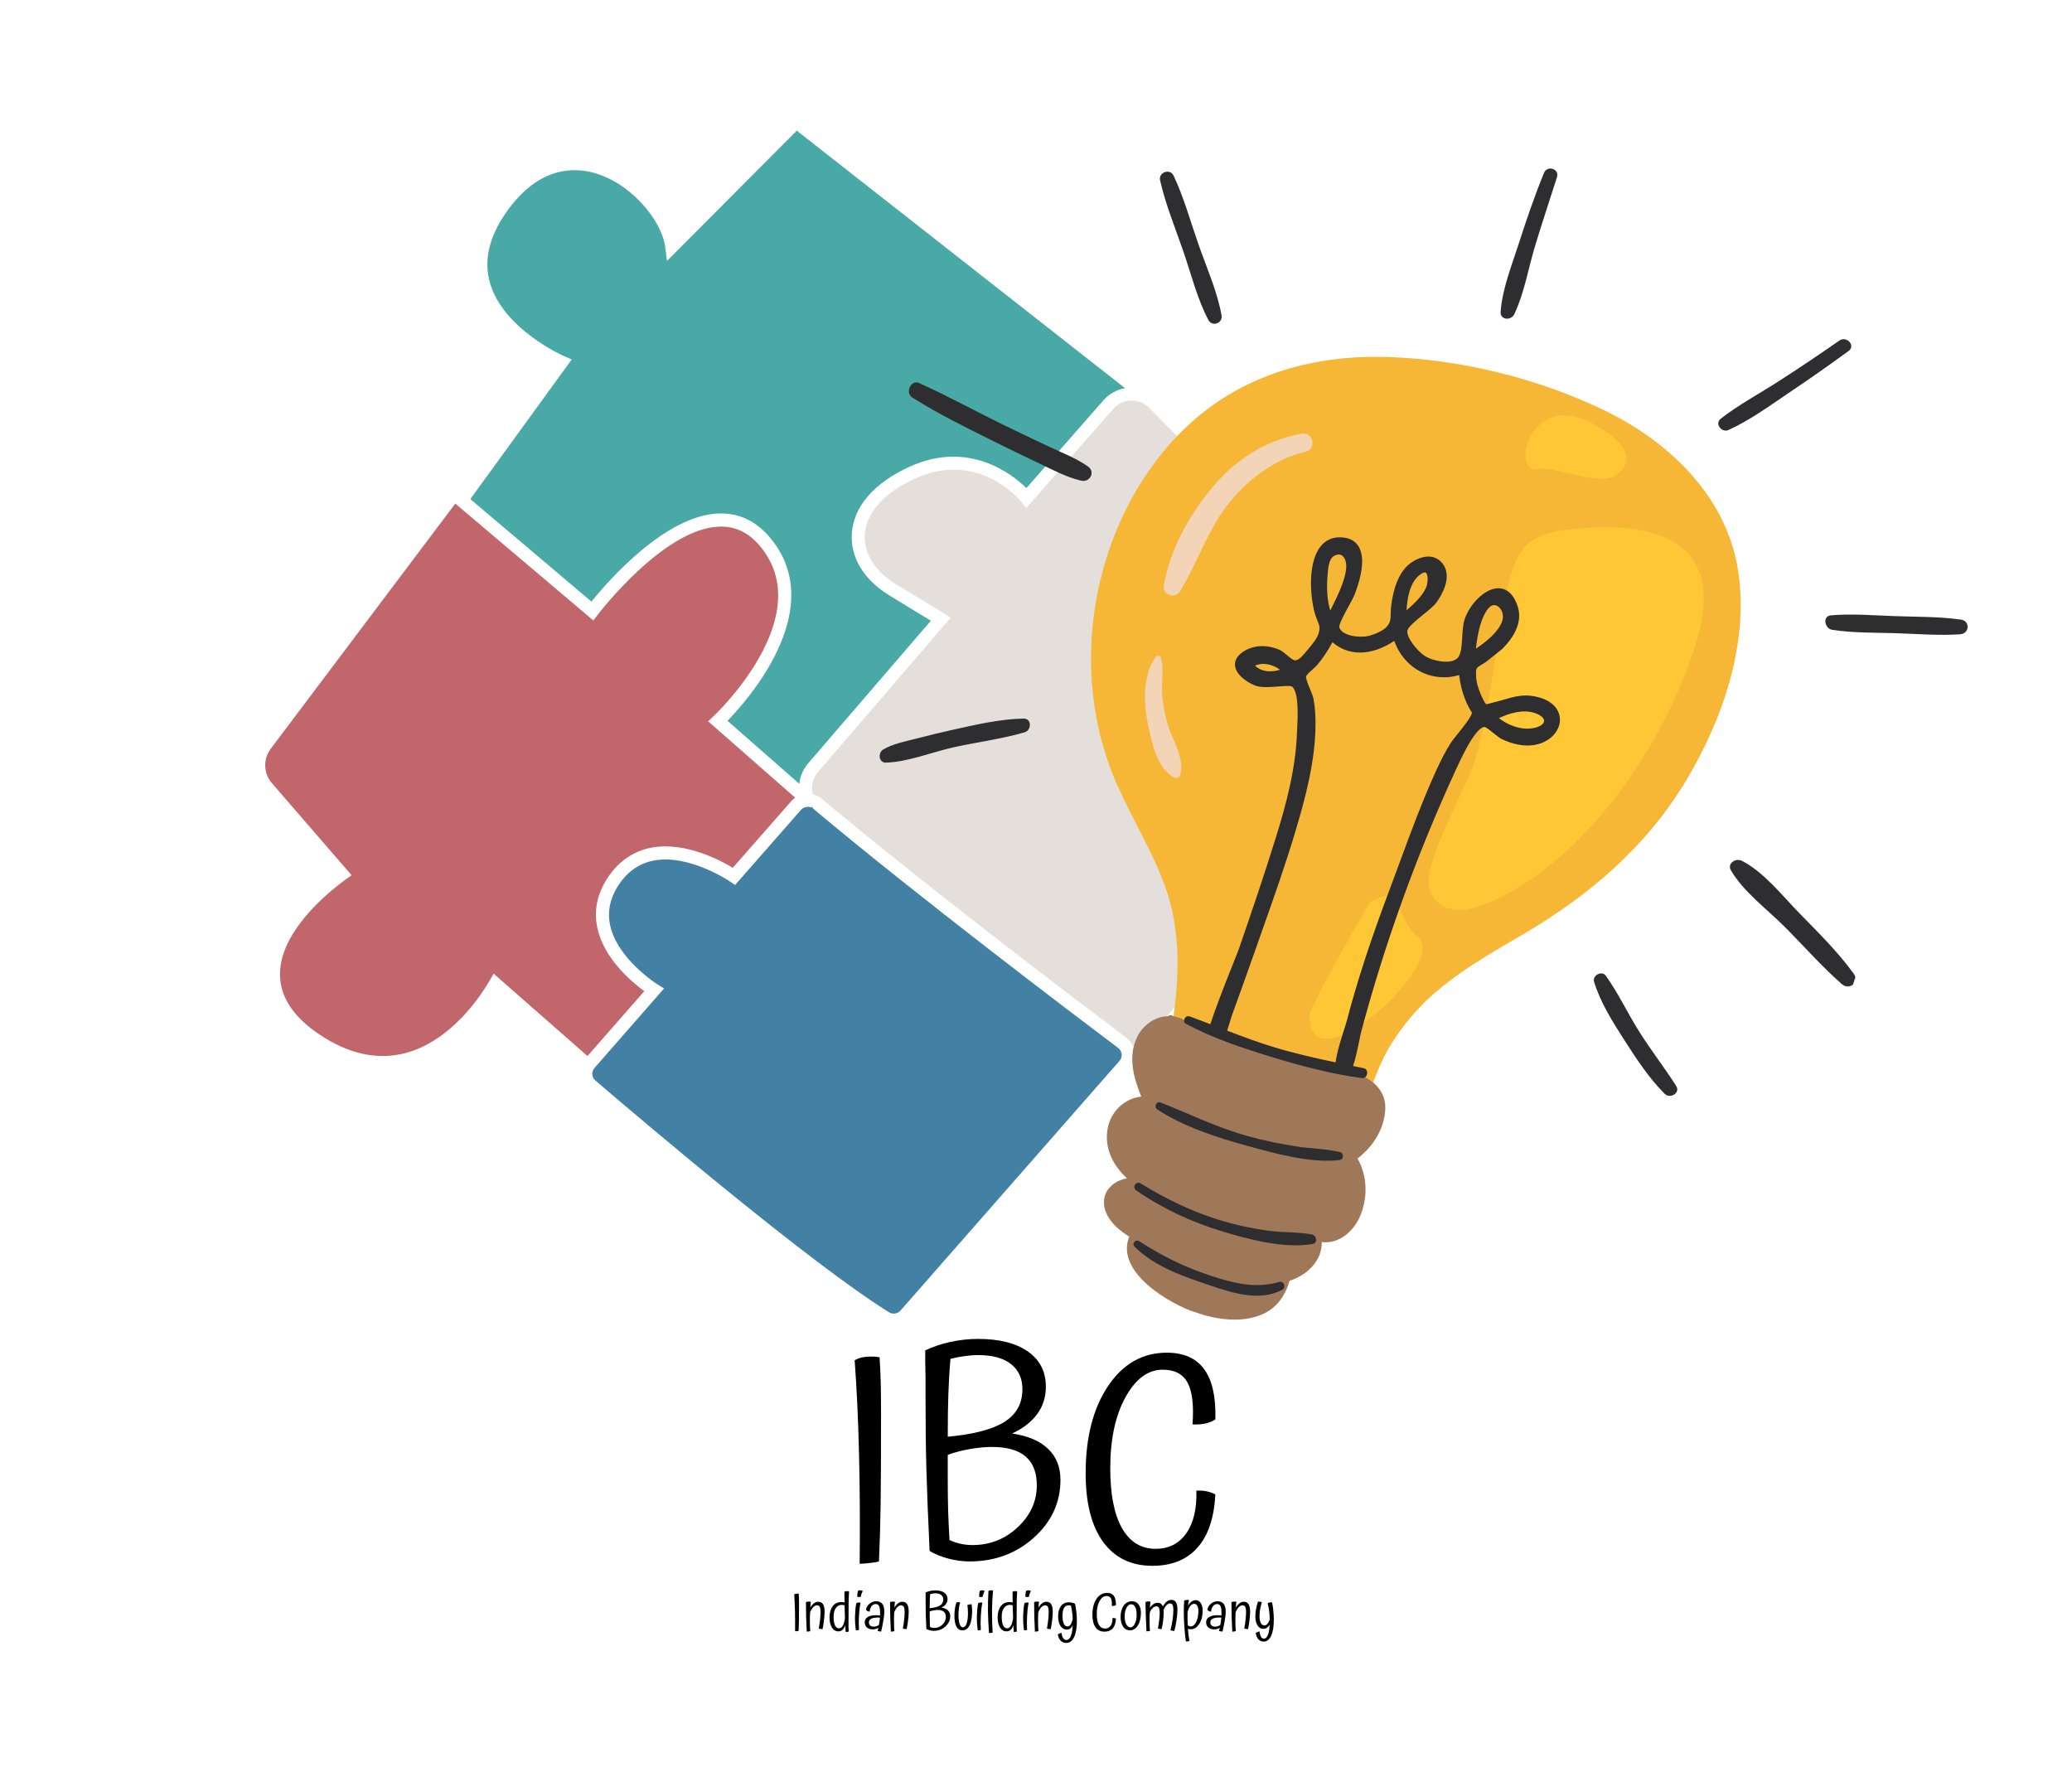 <svg xmlns="http://www.w3.org/2000/svg" xmlns:xlink="http://www.w3.org/1999/xlink" width="414" zoomAndPan="magnify" viewBox="0 0 310.5 266.25" height="355" preserveAspectRatio="xMidYMid meet" version="1.0"><defs><g/><clipPath id="e8bf33c3d7"><path d="M 39 75 L 120 75 L 120 159 L 39 159 Z M 39 75 " clip-rule="nonzero"/></clipPath><clipPath id="ea19e4bd85"><path d="M 102.605 0 L 235.844 116.898 L 133.254 233.836 L 0.012 116.938 Z M 102.605 0 " clip-rule="nonzero"/></clipPath><clipPath id="4b2d0b0d9a"><path d="M 133.395 233.602 L 0.152 116.707 L 102.746 -0.23 L 235.988 116.664 Z M 133.395 233.602 " clip-rule="nonzero"/></clipPath><clipPath id="45395f1ea4"><path d="M 70 19 L 169 19 L 169 118 L 70 118 Z M 70 19 " clip-rule="nonzero"/></clipPath><clipPath id="3eb3d0d739"><path d="M 102.605 0 L 235.844 116.898 L 133.254 233.836 L 0.012 116.938 Z M 102.605 0 " clip-rule="nonzero"/></clipPath><clipPath id="dec73ab290"><path d="M 133.395 233.602 L 0.152 116.707 L 102.746 -0.23 L 235.988 116.664 Z M 133.395 233.602 " clip-rule="nonzero"/></clipPath><clipPath id="0ed027d502"><path d="M 121 60 L 220 60 L 220 157 L 121 157 Z M 121 60 " clip-rule="nonzero"/></clipPath><clipPath id="a30e7ff776"><path d="M 102.605 0 L 235.844 116.898 L 133.254 233.836 L 0.012 116.938 Z M 102.605 0 " clip-rule="nonzero"/></clipPath><clipPath id="d52393eeae"><path d="M 133.395 233.602 L 0.152 116.707 L 102.746 -0.23 L 235.988 116.664 Z M 133.395 233.602 " clip-rule="nonzero"/></clipPath><clipPath id="06897d603e"><path d="M 88 120 L 169 120 L 169 197 L 88 197 Z M 88 120 " clip-rule="nonzero"/></clipPath><clipPath id="f1d3f24c00"><path d="M 102.605 0 L 235.844 116.898 L 133.254 233.836 L 0.012 116.938 Z M 102.605 0 " clip-rule="nonzero"/></clipPath><clipPath id="22bffee5de"><path d="M 133.395 233.602 L 0.152 116.707 L 102.746 -0.23 L 235.988 116.664 Z M 133.395 233.602 " clip-rule="nonzero"/></clipPath><clipPath id="847cdaf30f"><path d="M 163 53 L 261 53 L 261 170 L 163 170 Z M 163 53 " clip-rule="nonzero"/></clipPath><clipPath id="9a30363431"><path d="M 155.094 0 L 309.387 50.324 L 253.727 220.973 L 99.434 170.648 Z M 155.094 0 " clip-rule="nonzero"/></clipPath><clipPath id="e1b70648ac"><path d="M 155.094 0 L 309.387 50.324 L 253.727 220.973 L 99.434 170.648 Z M 155.094 0 " clip-rule="nonzero"/></clipPath><clipPath id="804a4f9bf9"><path d="M 196 62 L 256 62 L 256 156 L 196 156 Z M 196 62 " clip-rule="nonzero"/></clipPath><clipPath id="99e50ec0f5"><path d="M 155.094 0 L 309.387 50.324 L 253.727 220.973 L 99.434 170.648 Z M 155.094 0 " clip-rule="nonzero"/></clipPath><clipPath id="1bce78bcbc"><path d="M 155.094 0 L 309.387 50.324 L 253.727 220.973 L 99.434 170.648 Z M 155.094 0 " clip-rule="nonzero"/></clipPath><clipPath id="e5aeb993ac"><path d="M 165 152 L 208 152 L 208 198 L 165 198 Z M 165 152 " clip-rule="nonzero"/></clipPath><clipPath id="00cfca8ec1"><path d="M 155.094 0 L 309.387 50.324 L 253.727 220.973 L 99.434 170.648 Z M 155.094 0 " clip-rule="nonzero"/></clipPath><clipPath id="6da0ffd005"><path d="M 155.094 0 L 309.387 50.324 L 253.727 220.973 L 99.434 170.648 Z M 155.094 0 " clip-rule="nonzero"/></clipPath><clipPath id="be57f55ec5"><path d="M 131 25 L 295 25 L 295 195 L 131 195 Z M 131 25 " clip-rule="nonzero"/></clipPath><clipPath id="fe8ad3f0fc"><path d="M 155.094 0 L 309.387 50.324 L 253.727 220.973 L 99.434 170.648 Z M 155.094 0 " clip-rule="nonzero"/></clipPath><clipPath id="17cb163c52"><path d="M 155.094 0 L 309.387 50.324 L 253.727 220.973 L 99.434 170.648 Z M 155.094 0 " clip-rule="nonzero"/></clipPath><clipPath id="edaedd48cb"><path d="M 155.23 0.047 L 309.531 50.375 L 255.199 216.957 L 100.898 166.629 Z M 155.23 0.047 " clip-rule="nonzero"/></clipPath><clipPath id="c1cb72185b"><path d="M 171 64 L 197 64 L 197 117 L 171 117 Z M 171 64 " clip-rule="nonzero"/></clipPath><clipPath id="eaf1a99290"><path d="M 155.094 0 L 309.387 50.324 L 253.727 220.973 L 99.434 170.648 Z M 155.094 0 " clip-rule="nonzero"/></clipPath><clipPath id="c8eb6664c5"><path d="M 155.094 0 L 309.387 50.324 L 253.727 220.973 L 99.434 170.648 Z M 155.094 0 " clip-rule="nonzero"/></clipPath></defs><g clip-path="url(#e8bf33c3d7)"><g clip-path="url(#ea19e4bd85)"><g clip-path="url(#4b2d0b0d9a)"><path fill="#c1666b" d="M 88.918 92.98 L 68.227 75.465 L 40.566 112.211 C 39.41 113.75 39.48 115.887 40.742 117.348 L 52.695 131.16 C 52.695 131.16 32.008 144.613 48.07 155.152 C 64.145 165.695 73.961 145.895 73.961 145.895 L 88.039 158.246 L 96.547 148.531 C 94.652 147.141 90.496 143.652 89.516 139.047 C 88.945 136.41 89.504 133.836 91.16 131.387 C 92.789 128.996 94.969 127.523 97.629 127.02 C 102.633 126.086 107.902 128.883 109.812 130.039 L 118.57 120.059 C 118.742 119.859 118.938 119.68 119.16 119.535 L 106.113 108.086 L 106.906 107.348 C 107.066 107.199 122.723 92.473 113.93 81.883 C 112.227 79.828 110.242 78.863 107.875 78.91 C 99.488 79.102 89.645 92.02 89.551 92.156 L 88.914 92.98 Z M 88.918 92.98 " fill-opacity="1" fill-rule="nonzero"/></g></g></g><g clip-path="url(#45395f1ea4)"><g clip-path="url(#3eb3d0d739)"><g clip-path="url(#dec73ab290)"><path fill="#48a9a6" d="M 88.715 25.828 C 94.371 27.227 99.184 32.941 99.699 37.113 L 99.949 39.105 L 119.402 19.578 L 168.602 58.172 C 167.344 58.387 166.191 59.031 165.344 60 L 153.812 73.141 C 151.641 71.023 145.156 65.91 136.316 69.934 C 130.965 72.363 127.883 75.938 127.648 79.992 C 127.43 83.543 129.477 86.902 133.25 89.207 L 139.492 93.02 L 134.684 98.605 L 121.105 114.391 C 120.359 115.273 119.898 116.332 119.773 117.449 L 109.02 108.016 C 111.988 104.957 122.277 93.285 117.188 83.254 C 116.734 82.359 116.16 81.48 115.441 80.621 C 113.957 78.832 112.234 77.688 110.289 77.203 C 109.504 77.012 108.684 76.918 107.832 76.938 C 99.734 77.125 91.039 87.16 88.633 90.152 L 70.48 74.789 L 84.902 54.93 L 85.68 53.867 L 84.566 53.387 C 84.465 53.348 75.41 49.355 73.418 42.375 C 72.469 39.055 73.273 35.531 75.812 31.887 C 80.34 25.371 85.332 24.988 88.723 25.824 Z M 88.715 25.828 " fill-opacity="1" fill-rule="nonzero"/></g></g></g><g clip-path="url(#0ed027d502)"><g clip-path="url(#a30e7ff776)"><g clip-path="url(#d52393eeae)"><path fill="#e4dfda" d="M 121.898 119.043 C 122.223 119.133 122.543 119.273 122.84 119.457 C 122.949 119.523 123.059 119.609 123.16 119.699 C 138.613 132.684 161.953 150.363 168.742 155.473 C 168.805 155.516 168.867 155.57 168.926 155.621 C 169.301 155.949 169.594 156.359 169.789 156.824 C 170.625 156.688 171.422 156.273 172.016 155.578 L 189.723 134.938 L 190.465 135.785 C 190.594 135.938 203.727 150.617 212.285 143.164 C 214.141 141.555 215.066 139.652 215.129 137.352 C 215.316 130.391 207.324 122.547 207.25 122.465 L 206.582 121.816 L 218.203 108.57 C 219.551 107.035 219.398 104.695 217.863 103.352 L 207.078 93.891 C 206.238 93.152 205.117 92.836 204.012 93.027 C 202.918 93.219 201.984 93.871 201.441 94.844 C 196.562 103.48 189.594 105.934 181.812 101.75 C 180.781 101.199 179.887 100.582 179.129 99.918 C 177.426 98.426 176.422 96.656 176.137 94.629 C 175.348 89.07 180.227 82.98 184.449 78.848 C 185.152 78.148 185.551 77.219 185.566 76.227 C 185.574 75.246 185.195 74.312 184.504 73.613 L 172.223 61.129 C 172.086 60.98 171.93 60.859 171.766 60.742 C 171.496 60.535 171.199 60.379 170.887 60.258 C 170.539 60.137 170.18 60.055 169.801 60.039 C 169.695 60.023 169.594 60.023 169.48 60.027 C 168.441 60.055 167.5 60.504 166.812 61.285 L 153.793 76.125 L 153.059 75.211 C 152.801 74.895 146.617 67.402 137.121 71.715 C 132.539 73.797 129.793 76.855 129.594 80.113 C 129.422 82.914 131.129 85.625 134.262 87.539 L 142.484 92.547 L 128.777 108.48 L 122.586 115.672 C 122.082 116.262 121.773 116.984 121.703 117.746 C 121.688 117.93 121.68 118.113 121.699 118.305 C 121.691 118.328 121.695 118.352 121.695 118.383 C 121.715 118.609 121.754 118.82 121.812 119.031 L 121.891 119.047 Z M 121.898 119.043 " fill-opacity="1" fill-rule="nonzero"/></g></g></g><g clip-path="url(#06897d603e)"><g clip-path="url(#f1d3f24c00)"><g clip-path="url(#22bffee5de)"><path fill="#4281a4" d="M 120.559 121.004 C 120.359 121.062 120.188 121.188 120.043 121.348 L 110.156 132.617 L 109.438 132.133 C 109.379 132.082 103.305 127.953 97.984 128.949 C 95.859 129.352 94.105 130.543 92.789 132.492 C 91.438 134.477 90.984 136.543 91.426 138.629 C 92.508 143.715 98.465 147.477 98.531 147.512 L 99.512 148.121 L 89.516 159.547 L 89.094 160.023 C 88.855 160.297 88.742 160.652 88.762 161.012 C 88.781 161.375 88.938 161.648 89.223 161.914 C 96.562 168.207 121.438 189.312 133.227 196.648 C 133.785 196.992 134.504 196.883 134.941 196.391 L 167.758 158.98 C 167.844 158.887 167.906 158.781 167.953 158.684 C 168.07 158.457 168.113 158.223 168.086 157.965 C 168.082 157.871 168.059 157.773 168.02 157.684 C 167.941 157.434 167.781 157.215 167.566 157.039 C 160.77 151.926 137.414 134.238 121.918 121.223 L 121.902 121.207 C 121.82 121.109 121.738 121.023 121.68 120.93 C 121.668 120.906 121.656 120.895 121.648 120.875 L 121.551 121 C 121.301 120.898 121.023 120.875 120.758 120.934 L 120.555 121.004 Z M 120.559 121.004 " fill-opacity="1" fill-rule="nonzero"/></g></g></g><g clip-path="url(#847cdaf30f)"><g clip-path="url(#9a30363431)"><g clip-path="url(#e1b70648ac)"><path fill="#f6b737" d="M 252.719 116.887 C 246.746 126.871 238.234 134.129 228.305 139.969 C 223.242 142.945 218.047 145.832 213.777 149.918 C 211.547 152.051 209.629 154.492 208.062 157.148 C 206.496 159.809 205.719 162.723 204.355 165.449 C 202.031 170.105 197.129 169.391 192.945 167.996 C 187.023 166.023 181.277 163.488 175.82 160.453 C 175.254 160.484 174.617 160.105 174.727 159.461 C 175.215 156.551 175.719 153.637 176.062 150.703 C 176.766 144.652 176.676 138.559 174.578 132.777 C 172.695 127.602 169.777 122.887 167.523 117.879 C 163.184 108.227 162.43 97.312 164.863 87.051 C 167.07 77.73 171.992 68.84 179.328 62.594 C 187.148 55.938 197.148 53.258 207.285 53.48 C 218.473 53.73 230.434 56.637 240.484 61.52 C 250.145 66.211 258.688 74.367 260.445 85.379 C 262.168 96.188 258.215 107.699 252.719 116.887 " fill-opacity="1" fill-rule="nonzero"/></g></g></g><g clip-path="url(#804a4f9bf9)"><g clip-path="url(#99e50ec0f5)"><g clip-path="url(#1bce78bcbc)"><path fill="#ffc736" d="M 212.473 140.379 C 209.168 137.836 210.266 132.316 205.48 135.07 C 204.969 135.367 196.32 151.02 196.273 151.844 C 195.57 163.801 217.469 144.223 212.473 140.379 Z M 230.352 70.285 C 232.914 69.754 239.766 73.051 242.324 71.094 C 246.391 67.984 240.719 64.418 237.77 63.059 C 229.07 59.051 226.477 71.086 230.352 70.285 Z M 253.98 96.996 C 249.535 110.703 239.555 125.977 226.855 133.398 C 223.188 135.543 216.055 138.938 214.16 133.059 C 213.07 129.688 220.008 117.43 220.926 114.25 C 223.348 105.867 224.066 97.371 225.789 88.871 C 227.223 81.789 228.934 79.898 236.184 79.234 C 249.766 77.984 258.832 82.039 253.98 96.996 " fill-opacity="1" fill-rule="nonzero"/></g></g></g><g clip-path="url(#e5aeb993ac)"><g clip-path="url(#00cfca8ec1)"><g clip-path="url(#6da0ffd005)"><path fill="#9f785a" d="M 203.953 181.914 C 203.008 184.43 200.699 186.457 198.074 186.129 C 198.141 188.895 195.883 191.098 193.25 191.918 C 192.547 194.277 191.246 196.215 188.68 197.145 C 185.73 198.215 182.371 197.711 179.457 196.785 C 175.312 195.469 167.07 190.605 169.223 185.312 C 167.926 184.496 166.699 183.52 165.98 182.191 C 165.234 180.82 165.184 179.195 166.258 177.977 C 166.969 177.172 167.895 176.773 168.883 176.57 C 166.801 174.656 165.441 172.055 165.992 169.082 C 166.465 166.531 168.539 164.582 171.023 164.328 C 169.883 161.508 169.02 158.434 170.348 155.523 C 171.215 153.621 173.059 152.34 175.039 152.27 C 175.195 152.125 175.41 152.062 175.641 152.168 C 175.758 152.223 175.879 152.277 175.992 152.332 C 176.352 152.395 176.715 152.488 177.07 152.637 C 177.285 152.727 177.43 152.871 177.52 153.035 C 181.156 154.688 184.848 156.195 188.656 157.398 C 193.004 158.773 197.402 159.531 201.848 160.461 C 204.793 161.082 207.77 162.867 207.59 166.262 C 207.43 169.238 205.73 171.832 203.434 173.605 C 204.863 176.117 204.984 179.184 203.953 181.914 " fill-opacity="1" fill-rule="nonzero"/></g></g></g><g clip-path="url(#be57f55ec5)"><g clip-path="url(#fe8ad3f0fc)"><g clip-path="url(#17cb163c52)"><g clip-path="url(#edaedd48cb)"><path fill="#2e2e30" d="M 191.711 192.094 C 188.102 193.156 184.789 192.27 181.312 191.129 C 177.461 189.863 174.094 188.18 170.699 185.984 C 170.199 185.664 169.559 186.348 170 186.793 C 173.027 189.855 177.543 191.348 181.527 192.688 C 184.848 193.805 188.82 195.039 192.137 193.289 C 192.758 192.961 192.43 191.883 191.711 192.094 Z M 196.547 184.973 C 194.434 184.59 192.203 184.711 190.062 184.426 C 187.746 184.113 185.453 183.621 183.207 182.965 C 178.852 181.684 174.789 179.707 170.93 177.336 C 170.25 176.922 169.594 177.91 170.246 178.367 C 174.16 181.094 178.527 183.113 183.086 184.5 C 187.164 185.742 192.398 187.129 196.668 186.422 C 197.562 186.277 197.293 185.109 196.547 184.973 Z M 186.926 171.707 C 191.172 172.867 196.344 174.344 200.766 173.832 C 201.371 173.762 201.406 172.789 200.828 172.648 C 198.75 172.137 196.535 172.137 194.418 171.816 C 191.922 171.438 189.441 170.926 187.012 170.25 C 182.438 168.984 178.301 166.953 173.918 165.207 C 173.301 164.957 172.871 165.895 173.414 166.246 C 177.414 168.855 182.352 170.465 186.926 171.707 Z M 231.391 108.082 C 231.438 107.688 231.027 107.266 230.293 106.953 C 230.188 106.91 230.082 106.871 229.973 106.836 C 228.27 106.277 226.176 106.84 224.625 107.621 C 225.355 108.176 226.164 108.605 226.984 108.871 C 227.938 109.184 228.863 109.266 229.738 109.113 C 230.82 108.926 231.348 108.461 231.391 108.082 Z M 220.555 106.711 L 220.504 106.672 L 220.473 106.621 C 220.109 106.035 219.801 105.41 219.547 104.77 C 219.102 103.66 218.805 102.449 218.664 101.16 C 217.105 101.617 215.504 101.605 214.008 101.117 C 211.656 100.352 209.793 98.473 208.941 96.039 C 206.484 97.664 203.98 98.176 201.844 97.48 C 201.062 97.227 200.336 96.809 199.672 96.242 C 198.902 97.656 198.156 98.758 197.348 99.691 C 197.18 99.879 196.941 100.094 196.688 100.324 C 196.344 100.629 195.77 101.141 195.727 101.367 C 195.66 101.688 196.035 102.59 196.309 103.246 C 196.547 103.82 196.77 104.363 196.844 104.762 C 197.055 105.914 197.148 107.191 197.137 108.66 C 197.086 114.172 195.582 119.676 194.176 124.402 C 192.645 129.562 190.816 134.723 189.047 139.715 C 188.633 140.883 188.223 142.047 187.812 143.211 C 186.789 146.121 185.707 149.141 184.598 152.188 C 184.535 152.363 184.438 152.684 184.316 153.086 C 184.176 153.543 184.039 154 183.895 154.445 C 186.262 155.352 188.633 156.238 191.078 156.973 C 194.078 157.875 197.102 158.559 200.145 159.199 C 200.332 157.781 200.867 155.996 201.445 154.199 C 201.609 153.691 201.75 153.254 201.82 152.984 C 203.348 147.125 205.375 140.914 208.191 133.43 C 208.715 132.039 209.23 130.637 209.75 129.23 C 211.438 124.652 213.184 119.918 215.227 115.449 C 215.977 113.801 216.66 112.508 217.379 111.371 C 217.609 111.008 218.016 110.508 218.484 109.922 C 219.16 109.086 220.742 107.125 220.555 106.711 Z M 199.352 91.484 C 199.422 91.34 199.5 91.188 199.578 91.031 C 200.566 89.035 202.059 86.02 201.684 84.242 C 201.562 83.672 201.262 83.258 200.879 83.133 C 200.594 83.043 200.27 83.102 199.902 83.312 C 199.105 83.766 199 85.324 198.938 86.254 L 198.922 86.453 C 198.777 88.449 198.918 90.105 199.352 91.484 Z M 210.777 91.457 C 211.887 90.492 213.137 89.332 213.695 88.074 C 213.938 87.523 214.039 86.523 213.809 86.012 C 213.754 85.887 213.688 85.812 213.609 85.789 C 213.535 85.762 213.309 85.742 212.836 86.082 C 211.348 87.152 210.879 89.457 210.777 91.457 Z M 221.176 97.203 C 223.645 95.543 224.996 94.016 225.203 92.652 C 225.324 91.836 224.855 90.934 224.191 90.715 C 223.656 90.543 223.23 90.914 222.961 91.258 C 222.07 92.406 221.473 94.406 221.176 97.203 Z M 191.812 100.363 C 191.422 100.066 190.984 99.84 190.523 99.688 C 189.652 99.406 188.797 99.426 188.066 99.746 C 188.398 100.062 188.781 100.293 189.215 100.434 C 190.109 100.727 191.055 100.594 191.812 100.363 Z M 233.707 108.445 C 233.359 110.191 231.379 111.926 228.387 111.695 C 227.734 111.648 227.055 111.508 226.363 111.285 C 225.926 111.141 225.477 110.961 225.035 110.75 C 224.762 110.621 224.352 110.289 223.871 109.91 C 223.406 109.535 222.766 109.023 222.5 108.938 C 221.848 108.914 220.566 110.023 218.121 115.445 L 217.973 115.773 C 212.188 128.387 207.461 141.523 203.926 154.82 C 203.891 154.961 203.828 155.273 203.75 155.668 C 203.469 157.09 203.152 158.57 202.77 159.742 C 203.305 159.855 203.836 159.965 204.371 160.074 C 205.211 160.25 204.938 161.664 204.102 161.551 C 199.547 160.949 195 159.746 190.613 158.406 C 186.25 157.074 181.75 155.578 177.723 153.422 C 177.09 153.086 177.609 152.07 178.258 152.305 C 179.305 152.684 180.34 153.078 181.375 153.477 C 182.082 151.32 183.195 148.379 184.777 144.422 C 185.203 143.359 185.539 142.52 185.668 142.148 C 187.379 137.207 189.371 131.371 191.18 125.547 C 192.719 120.598 194.168 115.258 194.359 109.762 C 194.363 109.586 194.375 109.363 194.391 109.109 C 194.473 107.516 194.668 103.785 193.637 102.895 C 193.637 102.891 193.617 102.875 193.559 102.855 C 193.203 102.738 192.375 102.805 191.574 102.867 C 190.414 102.957 189.102 103.062 188.191 102.766 C 188.125 102.742 188.062 102.719 188 102.695 C 186.723 102.16 185.188 101.062 185.074 99.719 C 185.023 99.164 185.211 98.348 186.379 97.605 C 187.727 96.746 189.418 96.582 191.133 97.145 C 191.316 97.203 191.496 97.27 191.672 97.344 C 192.062 97.508 192.477 97.852 192.875 98.188 C 193.254 98.504 193.645 98.832 193.922 98.922 C 193.938 98.926 193.957 98.93 193.973 98.934 C 194.551 99.055 195.141 98.344 195.711 97.66 L 196.043 97.262 C 196.582 96.621 197.32 95.746 197.555 95.027 C 197.863 94.086 197.746 93.793 197.457 93.09 C 197.352 92.824 197.227 92.52 197.102 92.125 C 196.383 89.852 195.863 84.531 197.844 81.945 C 198.617 80.941 199.672 80.461 200.984 80.52 C 201.383 80.539 201.754 80.602 202.078 80.707 C 202.852 80.957 203.418 81.457 203.754 82.184 C 204.734 84.293 203.516 87.801 202.945 89.207 C 202.812 89.539 202.512 90.086 202.164 90.723 C 201.656 91.648 200.598 93.586 200.699 93.988 C 200.895 94.625 201.566 94.965 202.098 95.141 C 203.141 95.48 204.531 95.465 205.27 95.254 C 206.164 94.996 207.297 94.488 207.805 93.926 C 208.379 93.285 208.391 92.746 208.406 91.926 C 208.414 91.586 208.422 91.199 208.477 90.766 C 208.828 87.926 209.691 85.871 211.039 84.66 C 212.016 83.789 213.594 83.102 214.918 83.535 C 215.43 83.703 215.867 84.023 216.207 84.48 C 217.691 86.492 216.027 89.223 215.242 90.301 C 214.887 90.797 214.102 91.434 213.27 92.109 C 212.324 92.875 211.035 93.926 210.914 94.438 C 210.672 95.496 212.434 97.57 213.441 98.246 C 213.762 98.461 214.207 98.664 214.688 98.824 C 216.195 99.312 218.074 99.367 218.633 98.32 C 219 97.629 219.062 96.523 219.125 95.453 C 219.18 94.531 219.234 93.578 219.48 92.812 C 219.883 91.582 220.75 90.297 221.801 89.379 C 223.016 88.32 224.258 87.926 225.305 88.27 C 226.254 88.578 226.969 89.453 227.434 90.871 C 228.09 92.875 227.289 95.078 225.117 97.246 L 222.629 99.23 C 222.383 99.395 222.168 99.523 221.984 99.633 C 221.199 100.102 221.152 100.129 221.199 101.387 C 221.246 102.539 221.777 103.812 222.09 104.473 C 222.266 104.844 222.562 105.469 222.715 105.516 C 222.789 105.543 222.992 105.484 223.227 105.414 C 223.41 105.359 223.629 105.297 223.902 105.234 C 224.438 105.113 224.945 104.965 225.438 104.82 C 226.859 104.406 228.203 104.016 229.953 104.344 C 230.289 104.41 230.613 104.488 230.91 104.586 C 233.375 105.391 233.969 107.105 233.707 108.445 Z M 251.188 162.738 C 249.406 159.926 247.336 157.301 245.57 154.469 C 243.875 151.762 242.5 148.816 240.641 146.215 C 240.051 145.391 238.59 146.16 238.879 147.113 C 239.836 150.262 241.695 153.172 243.461 155.93 C 245.246 158.711 247.125 161.57 249.465 163.914 C 250.262 164.707 251.859 163.805 251.188 162.738 Z M 277.789 145.91 C 275.43 142.641 272.492 139.758 269.68 136.879 C 267.105 134.242 264.344 130.691 261.027 128.992 C 260.125 128.531 258.762 129.371 259.398 130.445 C 261.309 133.68 264.793 136.23 267.434 138.875 C 270.289 141.734 272.98 144.816 276.023 147.477 C 277.164 148.473 278.691 147.16 277.789 145.91 Z M 274.562 94.375 C 277.703 94.867 280.973 94.785 284.145 94.887 C 287.32 94.988 290.574 95.266 293.742 95.047 C 295.152 94.953 295.273 93.043 293.848 92.844 C 290.574 92.387 287.176 92.445 283.879 92.324 C 280.727 92.211 277.527 91.938 274.379 92.207 C 273.047 92.32 273.441 94.199 274.562 94.375 Z M 277.027 52.59 C 278.121 51.789 276.723 50.277 275.641 51.031 C 272.602 53.148 269.52 55.219 266.402 57.223 C 263.574 59.043 260.523 60.664 257.871 62.734 C 256.91 63.484 257.996 64.898 259.027 64.434 C 262.324 62.938 265.398 60.656 268.398 58.645 C 271.316 56.688 274.188 54.664 277.027 52.59 Z M 226.922 47.082 C 228.426 43.918 229.039 40.156 230.055 36.801 C 231.094 33.367 232.234 29.973 233.32 26.555 C 233.723 25.285 231.867 24.711 231.371 25.922 C 229.965 29.355 228.762 32.879 227.625 36.414 C 226.574 39.684 225.129 43.266 224.875 46.711 C 224.781 47.988 226.453 48.078 226.922 47.082 Z M 179.555 36.5 C 178.379 33.125 177.391 29.535 175.859 26.301 C 175.336 25.191 173.574 25.824 173.844 27.02 C 174.664 30.656 176.156 34.242 177.363 37.77 C 178.512 41.121 179.422 44.816 181.086 47.957 C 181.648 49.023 183.266 48.434 183.055 47.254 C 182.406 43.617 180.766 39.984 179.555 36.5 Z M 155.262 69.211 C 157.441 70.238 159.68 71.492 162.035 72.031 C 163.309 72.324 164.191 70.73 163.059 69.918 C 161.293 68.66 159.172 67.855 157.219 66.938 C 154.879 65.844 152.547 64.727 150.227 63.594 C 146.062 61.559 141.98 59.316 137.758 57.406 C 136.504 56.84 135.578 58.855 136.715 59.57 C 140.738 62.113 145.078 64.219 149.332 66.34 C 151.297 67.32 153.273 68.277 155.262 69.211 Z M 153.551 109.734 C 150.086 110.75 146.445 111.199 142.922 111.98 C 139.652 112.703 136.109 114.172 132.777 114.281 C 131.66 114.316 131.535 112.797 132.352 112.316 C 133.875 111.422 135.746 111.09 137.445 110.648 C 139.199 110.191 140.957 109.766 142.727 109.371 C 146.215 108.602 149.797 107.75 153.379 107.68 C 154.629 107.652 154.609 109.422 153.551 109.734 " fill-opacity="1" fill-rule="nonzero"/></g></g></g></g><g clip-path="url(#c1cb72185b)"><g clip-path="url(#eaf1a99290)"><g clip-path="url(#c8eb6664c5)"><path fill="#f4d4b7" d="M 174.133 103.449 C 174.098 101.812 174.395 100.238 173.992 98.637 C 173.895 98.246 173.379 98.145 173.148 98.48 C 171.223 101.227 171.363 105.359 172.023 108.52 C 172.566 111.113 173.398 115.324 176.027 116.531 C 176.352 116.676 176.773 116.418 176.871 116.102 C 177.609 113.621 175.531 110.664 174.906 108.309 C 174.484 106.727 174.172 105.086 174.133 103.449 Z M 195.633 67.688 C 191.207 68.742 187.395 71.539 184.496 74.984 C 181.035 79.109 179.562 84.141 176.809 88.652 C 176.164 89.711 174.188 89.172 174.391 87.867 C 175.273 82.258 178.57 76.508 182.305 72.305 C 185.676 68.512 190.031 65.883 195.047 64.992 C 196.797 64.68 197.359 67.273 195.633 67.688 " fill-opacity="1" fill-rule="nonzero"/></g></g></g><g fill="#000000" fill-opacity="1"><g transform="translate(118.492, 244.226)"><g><path d="M 1.25 -3.891 C 1.25 -2.691 1.242 -1.848 1.234 -1.359 C 1.223 -0.867 1.207 -0.363 1.188 0.156 C 1.133 0.176 1.062 0.191 0.969 0.203 C 0.875 0.211 0.77 0.219 0.656 0.219 C 0.664 -0.832 0.66 -1.82 0.641 -2.75 C 0.617 -3.676 0.582 -4.535 0.531 -5.328 C 0.594 -5.359 0.66 -5.379 0.734 -5.391 C 0.805 -5.41 0.879 -5.422 0.953 -5.422 C 0.992 -5.422 1.035 -5.422 1.078 -5.422 C 1.117 -5.422 1.16 -5.414 1.203 -5.406 C 1.223 -5.176 1.234 -4.945 1.234 -4.719 C 1.242 -4.488 1.25 -4.211 1.25 -3.891 Z M 1.25 -3.891 "/></g></g></g><g fill="#000000" fill-opacity="1"><g transform="translate(120.367, 244.226)"><g><path d="M 1 -1.328 C 1 -1.078 1.004 -0.797 1.016 -0.484 C 1.023 -0.172 1.039 0.055 1.062 0.203 C 0.988 0.223 0.906 0.238 0.812 0.25 C 0.719 0.27 0.625 0.281 0.531 0.281 C 0.5 -0.27 0.469 -0.988 0.438 -1.875 C 0.414 -2.77 0.406 -3.523 0.406 -4.141 C 0.457 -4.172 0.52 -4.191 0.594 -4.203 C 0.664 -4.223 0.742 -4.234 0.828 -4.234 C 0.879 -4.234 0.926 -4.227 0.969 -4.219 C 1.02 -4.219 1.078 -4.211 1.141 -4.203 C 1.129 -4.109 1.113 -3.953 1.094 -3.734 C 1.082 -3.523 1.07 -3.391 1.062 -3.328 C 1.238 -3.617 1.426 -3.836 1.625 -3.984 C 1.82 -4.129 2.031 -4.203 2.25 -4.203 C 2.582 -4.203 2.82 -4.078 2.969 -3.828 C 3.125 -3.586 3.203 -3.211 3.203 -2.703 C 3.203 -2.285 3.164 -1.816 3.094 -1.297 C 3.031 -0.785 2.961 -0.383 2.891 -0.094 C 2.805 -0.094 2.711 -0.102 2.609 -0.125 C 2.504 -0.145 2.41 -0.164 2.328 -0.188 C 2.422 -0.707 2.488 -1.172 2.531 -1.578 C 2.57 -1.984 2.594 -2.363 2.594 -2.719 C 2.594 -3.051 2.551 -3.289 2.469 -3.438 C 2.383 -3.594 2.25 -3.672 2.062 -3.672 C 1.875 -3.672 1.688 -3.578 1.5 -3.391 C 1.32 -3.203 1.164 -2.945 1.031 -2.625 C 1.02 -2.238 1.008 -1.957 1 -1.781 C 1 -1.613 1 -1.461 1 -1.328 Z M 1 -1.328 "/></g></g></g><g fill="#000000" fill-opacity="1"><g transform="translate(124.044, 244.226)"><g><path d="M 3.141 0.266 C 3.078 0.285 3 0.301 2.906 0.312 C 2.82 0.32 2.75 0.328 2.688 0.328 C 2.664 0.16 2.648 -0.004 2.641 -0.172 C 2.629 -0.348 2.625 -0.52 2.625 -0.688 C 2.52 -0.375 2.383 -0.145 2.219 0 C 2.051 0.156 1.844 0.234 1.594 0.234 C 1.188 0.234 0.863 0.047 0.625 -0.328 C 0.383 -0.711 0.266 -1.223 0.266 -1.859 C 0.266 -2.555 0.422 -3.113 0.734 -3.531 C 1.055 -3.945 1.477 -4.156 2 -4.156 C 2.082 -4.156 2.172 -4.148 2.266 -4.141 C 2.359 -4.129 2.441 -4.113 2.516 -4.094 C 2.504 -4.594 2.5 -4.945 2.5 -5.156 C 2.5 -5.363 2.5 -5.551 2.5 -5.719 C 2.551 -5.738 2.613 -5.754 2.688 -5.766 C 2.758 -5.785 2.828 -5.797 2.891 -5.797 C 2.941 -5.797 2.988 -5.789 3.031 -5.781 C 3.082 -5.781 3.133 -5.773 3.188 -5.766 C 3.164 -5.43 3.145 -4.957 3.125 -4.344 C 3.113 -3.727 3.109 -2.602 3.109 -0.969 C 3.109 -0.727 3.109 -0.52 3.109 -0.344 C 3.117 -0.164 3.129 0.035 3.141 0.266 Z M 0.875 -1.953 C 0.875 -1.398 0.941 -0.973 1.078 -0.672 C 1.223 -0.367 1.426 -0.219 1.688 -0.219 C 1.914 -0.219 2.102 -0.348 2.25 -0.609 C 2.406 -0.879 2.516 -1.27 2.578 -1.781 C 2.566 -2.082 2.555 -2.391 2.547 -2.703 C 2.535 -3.023 2.523 -3.348 2.516 -3.672 C 2.453 -3.691 2.383 -3.707 2.312 -3.719 C 2.238 -3.727 2.16 -3.734 2.078 -3.734 C 1.711 -3.734 1.422 -3.57 1.203 -3.25 C 0.984 -2.938 0.875 -2.504 0.875 -1.953 Z M 0.875 -1.953 "/></g></g></g><g fill="#000000" fill-opacity="1"><g transform="translate(127.722, 244.226)"><g><path d="M 1.219 -5.922 C 1.289 -5.91 1.352 -5.898 1.406 -5.891 C 1.469 -5.879 1.52 -5.859 1.562 -5.828 C 1.508 -5.711 1.453 -5.57 1.391 -5.406 C 1.336 -5.25 1.297 -5.094 1.266 -4.938 C 1.211 -4.926 1.141 -4.914 1.047 -4.906 C 0.953 -4.906 0.859 -4.91 0.766 -4.922 C 0.754 -4.961 0.75 -5.004 0.75 -5.047 C 0.75 -5.086 0.75 -5.129 0.75 -5.172 C 0.75 -5.285 0.758 -5.406 0.781 -5.531 C 0.801 -5.656 0.832 -5.766 0.875 -5.859 C 0.938 -5.891 0.988 -5.906 1.031 -5.906 C 1.082 -5.914 1.145 -5.922 1.219 -5.922 Z M 0.594 -3.969 C 0.656 -4.008 0.719 -4.039 0.781 -4.062 C 0.852 -4.082 0.926 -4.094 1 -4.094 C 1.039 -4.094 1.078 -4.086 1.109 -4.078 C 1.148 -4.078 1.191 -4.07 1.234 -4.062 C 1.117 -3.5 1.039 -2.844 1 -2.094 C 0.957 -1.344 0.957 -0.641 1 0.016 C 0.969 0.035 0.922 0.051 0.859 0.062 C 0.805 0.07 0.75 0.078 0.688 0.078 C 0.656 0.078 0.629 0.07 0.609 0.062 C 0.586 0.062 0.562 0.062 0.531 0.062 C 0.438 -0.613 0.395 -1.312 0.406 -2.031 C 0.426 -2.758 0.488 -3.406 0.594 -3.969 Z M 0.594 -3.969 "/></g></g></g><g fill="#000000" fill-opacity="1"><g transform="translate(129.366, 244.226)"><g><path d="M 3.156 -2.719 C 3.156 -2.375 3.102 -1.91 3 -1.328 C 2.906 -0.742 2.797 -0.211 2.672 0.266 C 2.586 0.266 2.5 0.254 2.406 0.234 C 2.32 0.223 2.234 0.207 2.141 0.188 C 2.148 0.164 2.156 0.141 2.156 0.109 C 2.164 0.078 2.18 0.035 2.203 -0.016 C 2.211 -0.098 2.223 -0.156 2.234 -0.188 C 2.242 -0.227 2.254 -0.266 2.266 -0.297 C 2.148 -0.223 2.02 -0.164 1.875 -0.125 C 1.738 -0.082 1.586 -0.062 1.422 -0.062 C 1.066 -0.062 0.773 -0.156 0.547 -0.344 C 0.328 -0.539 0.219 -0.801 0.219 -1.125 C 0.219 -1.469 0.363 -1.727 0.656 -1.906 C 0.945 -2.094 1.379 -2.188 1.953 -2.188 C 2.035 -2.188 2.113 -2.18 2.188 -2.172 C 2.27 -2.172 2.379 -2.164 2.516 -2.156 C 2.516 -2.219 2.516 -2.281 2.516 -2.344 C 2.516 -2.406 2.516 -2.504 2.516 -2.641 C 2.516 -3.066 2.461 -3.375 2.359 -3.562 C 2.266 -3.758 2.098 -3.859 1.859 -3.859 C 1.609 -3.859 1.398 -3.75 1.234 -3.531 C 1.066 -3.312 0.977 -3.039 0.969 -2.719 C 0.82 -2.738 0.703 -2.77 0.609 -2.812 C 0.523 -2.863 0.457 -2.938 0.406 -3.031 C 0.469 -3.375 0.645 -3.664 0.938 -3.906 C 1.227 -4.156 1.562 -4.281 1.938 -4.281 C 2.332 -4.281 2.633 -4.148 2.844 -3.891 C 3.051 -3.629 3.156 -3.238 3.156 -2.719 Z M 0.844 -1.109 C 0.844 -0.91 0.906 -0.754 1.031 -0.641 C 1.164 -0.523 1.336 -0.469 1.547 -0.469 C 1.691 -0.469 1.832 -0.488 1.969 -0.531 C 2.102 -0.57 2.227 -0.641 2.344 -0.734 C 2.383 -0.953 2.414 -1.145 2.438 -1.312 C 2.469 -1.488 2.488 -1.66 2.5 -1.828 C 1.945 -1.859 1.531 -1.812 1.25 -1.688 C 0.977 -1.57 0.844 -1.379 0.844 -1.109 Z M 0.844 -1.109 "/></g></g></g><g fill="#000000" fill-opacity="1"><g transform="translate(132.971, 244.226)"><g><path d="M 1 -1.328 C 1 -1.078 1.004 -0.797 1.016 -0.484 C 1.023 -0.172 1.039 0.055 1.062 0.203 C 0.988 0.223 0.906 0.238 0.812 0.25 C 0.719 0.27 0.625 0.281 0.531 0.281 C 0.5 -0.27 0.469 -0.988 0.438 -1.875 C 0.414 -2.77 0.406 -3.523 0.406 -4.141 C 0.457 -4.172 0.52 -4.191 0.594 -4.203 C 0.664 -4.223 0.742 -4.234 0.828 -4.234 C 0.879 -4.234 0.926 -4.227 0.969 -4.219 C 1.02 -4.219 1.078 -4.211 1.141 -4.203 C 1.129 -4.109 1.113 -3.953 1.094 -3.734 C 1.082 -3.523 1.07 -3.391 1.062 -3.328 C 1.238 -3.617 1.426 -3.836 1.625 -3.984 C 1.82 -4.129 2.031 -4.203 2.25 -4.203 C 2.582 -4.203 2.82 -4.078 2.969 -3.828 C 3.125 -3.586 3.203 -3.211 3.203 -2.703 C 3.203 -2.285 3.164 -1.816 3.094 -1.297 C 3.031 -0.785 2.961 -0.383 2.891 -0.094 C 2.805 -0.094 2.711 -0.102 2.609 -0.125 C 2.504 -0.145 2.41 -0.164 2.328 -0.188 C 2.422 -0.707 2.488 -1.172 2.531 -1.578 C 2.57 -1.984 2.594 -2.363 2.594 -2.719 C 2.594 -3.051 2.551 -3.289 2.469 -3.438 C 2.383 -3.594 2.25 -3.672 2.062 -3.672 C 1.875 -3.672 1.688 -3.578 1.5 -3.391 C 1.32 -3.203 1.164 -2.945 1.031 -2.625 C 1.02 -2.238 1.008 -1.957 1 -1.781 C 1 -1.613 1 -1.461 1 -1.328 Z M 1 -1.328 "/></g></g></g><g fill="#000000" fill-opacity="1"><g transform="translate(136.649, 244.226)"><g/></g></g><g fill="#000000" fill-opacity="1"><g transform="translate(138.133, 244.226)"><g><path d="M 4.266 -2.062 C 4.266 -1.445 4.02 -0.922 3.531 -0.484 C 3.051 -0.055 2.469 0.156 1.781 0.156 C 1.594 0.156 1.398 0.129 1.203 0.078 C 1.004 0.023 0.832 -0.039 0.688 -0.125 C 0.645 -1.02 0.613 -1.766 0.594 -2.359 C 0.582 -2.953 0.578 -3.598 0.578 -4.297 C 0.578 -4.359 0.578 -4.426 0.578 -4.5 C 0.578 -4.57 0.578 -4.688 0.578 -4.844 C 0.578 -5.031 0.578 -5.176 0.578 -5.281 C 0.578 -5.395 0.578 -5.5 0.578 -5.594 C 0.797 -5.695 1.023 -5.773 1.266 -5.828 C 1.516 -5.879 1.766 -5.906 2.016 -5.906 C 2.598 -5.906 3.051 -5.789 3.375 -5.562 C 3.695 -5.332 3.859 -5.016 3.859 -4.609 C 3.859 -4.328 3.781 -4.078 3.625 -3.859 C 3.477 -3.648 3.254 -3.473 2.953 -3.328 C 3.379 -3.266 3.703 -3.125 3.922 -2.906 C 4.148 -2.695 4.266 -2.414 4.266 -2.062 Z M 3.219 -4.531 C 3.219 -4.832 3.113 -5.062 2.906 -5.219 C 2.707 -5.383 2.41 -5.469 2.016 -5.469 C 1.898 -5.469 1.773 -5.457 1.641 -5.438 C 1.516 -5.414 1.391 -5.391 1.266 -5.359 C 1.234 -5.055 1.211 -4.738 1.203 -4.406 C 1.191 -4.082 1.188 -3.691 1.188 -3.234 C 1.895 -3.305 2.41 -3.441 2.734 -3.641 C 3.055 -3.848 3.219 -4.145 3.219 -4.531 Z M 1.234 -0.422 C 1.328 -0.379 1.426 -0.344 1.531 -0.312 C 1.645 -0.289 1.754 -0.281 1.859 -0.281 C 2.336 -0.281 2.75 -0.441 3.094 -0.766 C 3.438 -1.098 3.609 -1.484 3.609 -1.922 C 3.609 -2.266 3.508 -2.523 3.312 -2.703 C 3.113 -2.879 2.805 -2.969 2.391 -2.969 C 2.203 -2.969 1.992 -2.945 1.766 -2.906 C 1.547 -2.863 1.352 -2.812 1.188 -2.75 C 1.188 -2.633 1.188 -2.52 1.188 -2.406 C 1.188 -2.289 1.188 -2.176 1.188 -2.062 C 1.188 -1.738 1.191 -1.445 1.203 -1.188 C 1.211 -0.938 1.223 -0.68 1.234 -0.422 Z M 1.234 -0.422 "/></g></g></g><g fill="#000000" fill-opacity="1"><g transform="translate(142.712, 244.226)"><g><path d="M 1.5 0.078 C 1.102 0.078 0.805 -0.109 0.609 -0.484 C 0.41 -0.859 0.312 -1.414 0.312 -2.156 C 0.312 -2.531 0.344 -2.906 0.406 -3.281 C 0.469 -3.656 0.539 -3.926 0.625 -4.094 C 0.676 -4.102 0.723 -4.113 0.766 -4.125 C 0.816 -4.133 0.867 -4.141 0.922 -4.141 C 0.961 -4.141 1.004 -4.133 1.047 -4.125 C 1.086 -4.113 1.129 -4.098 1.172 -4.078 C 1.086 -3.828 1.023 -3.535 0.984 -3.203 C 0.941 -2.867 0.922 -2.508 0.922 -2.125 C 0.922 -1.613 0.977 -1.191 1.094 -0.859 C 1.219 -0.535 1.379 -0.375 1.578 -0.375 C 1.828 -0.375 2.016 -0.562 2.141 -0.938 C 2.273 -1.32 2.344 -1.863 2.344 -2.562 C 2.344 -2.77 2.332 -2.988 2.312 -3.219 C 2.289 -3.445 2.27 -3.609 2.25 -3.703 C 2.332 -3.742 2.43 -3.773 2.547 -3.797 C 2.66 -3.816 2.77 -3.828 2.875 -3.828 C 2.906 -3.703 2.926 -3.551 2.938 -3.375 C 2.957 -3.207 2.969 -3.035 2.969 -2.859 C 2.969 -1.91 2.844 -1.18 2.594 -0.672 C 2.344 -0.172 1.977 0.078 1.5 0.078 Z M 1.5 0.078 "/></g></g></g><g fill="#000000" fill-opacity="1"><g transform="translate(145.983, 244.226)"><g><path d="M 1.219 -5.922 C 1.289 -5.91 1.352 -5.898 1.406 -5.891 C 1.469 -5.879 1.52 -5.859 1.562 -5.828 C 1.508 -5.711 1.453 -5.57 1.391 -5.406 C 1.336 -5.25 1.297 -5.094 1.266 -4.938 C 1.211 -4.926 1.141 -4.914 1.047 -4.906 C 0.953 -4.906 0.859 -4.91 0.766 -4.922 C 0.754 -4.961 0.75 -5.004 0.75 -5.047 C 0.75 -5.086 0.75 -5.129 0.75 -5.172 C 0.75 -5.285 0.758 -5.406 0.781 -5.531 C 0.801 -5.656 0.832 -5.766 0.875 -5.859 C 0.938 -5.891 0.988 -5.906 1.031 -5.906 C 1.082 -5.914 1.145 -5.922 1.219 -5.922 Z M 0.594 -3.969 C 0.656 -4.008 0.719 -4.039 0.781 -4.062 C 0.852 -4.082 0.926 -4.094 1 -4.094 C 1.039 -4.094 1.078 -4.086 1.109 -4.078 C 1.148 -4.078 1.191 -4.07 1.234 -4.062 C 1.117 -3.5 1.039 -2.844 1 -2.094 C 0.957 -1.344 0.957 -0.641 1 0.016 C 0.969 0.035 0.922 0.051 0.859 0.062 C 0.805 0.07 0.75 0.078 0.688 0.078 C 0.656 0.078 0.629 0.07 0.609 0.062 C 0.586 0.062 0.562 0.062 0.531 0.062 C 0.438 -0.613 0.395 -1.312 0.406 -2.031 C 0.426 -2.758 0.488 -3.406 0.594 -3.969 Z M 0.594 -3.969 "/></g></g></g><g fill="#000000" fill-opacity="1"><g transform="translate(147.627, 244.226)"><g><path d="M 1.125 0.422 C 1.062 0.441 0.973 0.457 0.859 0.469 C 0.742 0.477 0.648 0.484 0.578 0.484 C 0.492 -0.703 0.441 -1.789 0.422 -2.781 C 0.41 -3.77 0.438 -4.785 0.5 -5.828 C 0.551 -5.859 0.609 -5.879 0.672 -5.891 C 0.742 -5.91 0.812 -5.922 0.875 -5.922 C 0.926 -5.922 0.973 -5.914 1.016 -5.906 C 1.066 -5.906 1.125 -5.895 1.188 -5.875 C 1.102 -5.051 1.051 -4.078 1.031 -2.953 C 1.02 -1.828 1.051 -0.703 1.125 0.422 Z M 1.125 0.422 "/></g></g></g><g fill="#000000" fill-opacity="1"><g transform="translate(149.238, 244.226)"><g><path d="M 3.141 0.266 C 3.078 0.285 3 0.301 2.906 0.312 C 2.82 0.32 2.75 0.328 2.688 0.328 C 2.664 0.16 2.648 -0.004 2.641 -0.172 C 2.629 -0.348 2.625 -0.52 2.625 -0.688 C 2.52 -0.375 2.383 -0.145 2.219 0 C 2.051 0.156 1.844 0.234 1.594 0.234 C 1.188 0.234 0.863 0.047 0.625 -0.328 C 0.383 -0.711 0.266 -1.223 0.266 -1.859 C 0.266 -2.555 0.422 -3.113 0.734 -3.531 C 1.055 -3.945 1.477 -4.156 2 -4.156 C 2.082 -4.156 2.172 -4.148 2.266 -4.141 C 2.359 -4.129 2.441 -4.113 2.516 -4.094 C 2.504 -4.594 2.5 -4.945 2.5 -5.156 C 2.5 -5.363 2.5 -5.551 2.5 -5.719 C 2.551 -5.738 2.613 -5.754 2.688 -5.766 C 2.758 -5.785 2.828 -5.797 2.891 -5.797 C 2.941 -5.797 2.988 -5.789 3.031 -5.781 C 3.082 -5.781 3.133 -5.773 3.188 -5.766 C 3.164 -5.43 3.145 -4.957 3.125 -4.344 C 3.113 -3.727 3.109 -2.602 3.109 -0.969 C 3.109 -0.727 3.109 -0.52 3.109 -0.344 C 3.117 -0.164 3.129 0.035 3.141 0.266 Z M 0.875 -1.953 C 0.875 -1.398 0.941 -0.973 1.078 -0.672 C 1.223 -0.367 1.426 -0.219 1.688 -0.219 C 1.914 -0.219 2.102 -0.348 2.25 -0.609 C 2.406 -0.879 2.516 -1.27 2.578 -1.781 C 2.566 -2.082 2.555 -2.391 2.547 -2.703 C 2.535 -3.023 2.523 -3.348 2.516 -3.672 C 2.453 -3.691 2.383 -3.707 2.312 -3.719 C 2.238 -3.727 2.16 -3.734 2.078 -3.734 C 1.711 -3.734 1.422 -3.57 1.203 -3.25 C 0.984 -2.938 0.875 -2.504 0.875 -1.953 Z M 0.875 -1.953 "/></g></g></g><g fill="#000000" fill-opacity="1"><g transform="translate(152.916, 244.226)"><g><path d="M 1.219 -5.922 C 1.289 -5.91 1.352 -5.898 1.406 -5.891 C 1.469 -5.879 1.52 -5.859 1.562 -5.828 C 1.508 -5.711 1.453 -5.57 1.391 -5.406 C 1.336 -5.25 1.297 -5.094 1.266 -4.938 C 1.211 -4.926 1.141 -4.914 1.047 -4.906 C 0.953 -4.906 0.859 -4.91 0.766 -4.922 C 0.754 -4.961 0.75 -5.004 0.75 -5.047 C 0.75 -5.086 0.75 -5.129 0.75 -5.172 C 0.75 -5.285 0.758 -5.406 0.781 -5.531 C 0.801 -5.656 0.832 -5.766 0.875 -5.859 C 0.938 -5.891 0.988 -5.906 1.031 -5.906 C 1.082 -5.914 1.145 -5.922 1.219 -5.922 Z M 0.594 -3.969 C 0.656 -4.008 0.719 -4.039 0.781 -4.062 C 0.852 -4.082 0.926 -4.094 1 -4.094 C 1.039 -4.094 1.078 -4.086 1.109 -4.078 C 1.148 -4.078 1.191 -4.07 1.234 -4.062 C 1.117 -3.5 1.039 -2.844 1 -2.094 C 0.957 -1.344 0.957 -0.641 1 0.016 C 0.969 0.035 0.922 0.051 0.859 0.062 C 0.805 0.07 0.75 0.078 0.688 0.078 C 0.656 0.078 0.629 0.07 0.609 0.062 C 0.586 0.062 0.562 0.062 0.531 0.062 C 0.438 -0.613 0.395 -1.312 0.406 -2.031 C 0.426 -2.758 0.488 -3.406 0.594 -3.969 Z M 0.594 -3.969 "/></g></g></g><g fill="#000000" fill-opacity="1"><g transform="translate(154.559, 244.226)"><g><path d="M 1 -1.328 C 1 -1.078 1.004 -0.797 1.016 -0.484 C 1.023 -0.172 1.039 0.055 1.062 0.203 C 0.988 0.223 0.906 0.238 0.812 0.25 C 0.719 0.27 0.625 0.281 0.531 0.281 C 0.5 -0.27 0.469 -0.988 0.438 -1.875 C 0.414 -2.77 0.406 -3.523 0.406 -4.141 C 0.457 -4.172 0.52 -4.191 0.594 -4.203 C 0.664 -4.223 0.742 -4.234 0.828 -4.234 C 0.879 -4.234 0.926 -4.227 0.969 -4.219 C 1.02 -4.219 1.078 -4.211 1.141 -4.203 C 1.129 -4.109 1.113 -3.953 1.094 -3.734 C 1.082 -3.523 1.07 -3.391 1.062 -3.328 C 1.238 -3.617 1.426 -3.836 1.625 -3.984 C 1.82 -4.129 2.031 -4.203 2.25 -4.203 C 2.582 -4.203 2.82 -4.078 2.969 -3.828 C 3.125 -3.586 3.203 -3.211 3.203 -2.703 C 3.203 -2.285 3.164 -1.816 3.094 -1.297 C 3.031 -0.785 2.961 -0.383 2.891 -0.094 C 2.805 -0.094 2.711 -0.102 2.609 -0.125 C 2.504 -0.145 2.41 -0.164 2.328 -0.188 C 2.422 -0.707 2.488 -1.172 2.531 -1.578 C 2.57 -1.984 2.594 -2.363 2.594 -2.719 C 2.594 -3.051 2.551 -3.289 2.469 -3.438 C 2.383 -3.594 2.25 -3.672 2.062 -3.672 C 1.875 -3.672 1.688 -3.578 1.5 -3.391 C 1.32 -3.203 1.164 -2.945 1.031 -2.625 C 1.02 -2.238 1.008 -1.957 1 -1.781 C 1 -1.613 1 -1.461 1 -1.328 Z M 1 -1.328 "/></g></g></g><g fill="#000000" fill-opacity="1"><g transform="translate(158.237, 244.226)"><g><path d="M 0.984 -2.047 C 0.984 -1.566 1.051 -1.188 1.188 -0.906 C 1.32 -0.633 1.504 -0.5 1.734 -0.5 C 1.91 -0.5 2.062 -0.586 2.188 -0.766 C 2.312 -0.941 2.422 -1.219 2.516 -1.594 C 2.504 -2 2.473 -2.363 2.422 -2.688 C 2.379 -3.02 2.316 -3.332 2.234 -3.625 C 2.18 -3.645 2.129 -3.656 2.078 -3.656 C 2.023 -3.664 1.969 -3.672 1.906 -3.672 C 1.594 -3.672 1.359 -3.535 1.203 -3.266 C 1.055 -2.992 0.984 -2.586 0.984 -2.047 Z M 3.141 -1.344 C 3.141 -0.27 3 0.547 2.719 1.109 C 2.438 1.68 2.047 1.969 1.547 1.969 C 1.203 1.969 0.922 1.852 0.703 1.625 C 0.484 1.395 0.344 1.082 0.281 0.688 C 0.363 0.633 0.453 0.586 0.547 0.547 C 0.641 0.504 0.738 0.473 0.844 0.453 C 0.895 0.828 0.977 1.098 1.094 1.266 C 1.219 1.441 1.383 1.531 1.594 1.531 C 1.852 1.531 2.062 1.344 2.219 0.969 C 2.383 0.594 2.484 0.047 2.516 -0.672 C 2.41 -0.453 2.285 -0.289 2.141 -0.188 C 2.004 -0.082 1.844 -0.031 1.656 -0.031 C 1.25 -0.031 0.926 -0.207 0.688 -0.562 C 0.445 -0.926 0.328 -1.414 0.328 -2.031 C 0.328 -2.676 0.473 -3.188 0.766 -3.562 C 1.055 -3.938 1.445 -4.125 1.938 -4.125 C 2.094 -4.125 2.25 -4.102 2.406 -4.062 C 2.57 -4.031 2.723 -3.977 2.859 -3.906 C 2.941 -3.562 3.008 -3.148 3.062 -2.672 C 3.113 -2.203 3.141 -1.758 3.141 -1.344 Z M 3.141 -1.344 "/></g></g></g><g fill="#000000" fill-opacity="1"><g transform="translate(161.843, 244.226)"><g/></g></g><g fill="#000000" fill-opacity="1"><g transform="translate(163.327, 244.226)"><g><path d="M 3.391 -1.766 C 3.484 -1.773 3.57 -1.77 3.656 -1.75 C 3.738 -1.738 3.82 -1.711 3.906 -1.672 C 3.875 -1.023 3.711 -0.535 3.422 -0.203 C 3.129 0.117 2.719 0.281 2.188 0.281 C 1.602 0.281 1.156 0.062 0.844 -0.375 C 0.531 -0.812 0.375 -1.438 0.375 -2.25 C 0.375 -3.227 0.578 -4.02 0.984 -4.625 C 1.391 -5.227 1.922 -5.531 2.578 -5.531 C 3.047 -5.531 3.383 -5.379 3.594 -5.078 C 3.812 -4.773 3.914 -4.32 3.906 -3.719 C 3.832 -3.664 3.742 -3.625 3.641 -3.594 C 3.535 -3.57 3.414 -3.566 3.281 -3.578 C 3.32 -4.109 3.273 -4.488 3.141 -4.719 C 3.016 -4.945 2.789 -5.062 2.469 -5.062 C 2.07 -5.062 1.734 -4.812 1.453 -4.312 C 1.172 -3.812 1.031 -3.164 1.031 -2.375 C 1.031 -1.664 1.133 -1.125 1.344 -0.75 C 1.562 -0.375 1.875 -0.188 2.281 -0.188 C 2.633 -0.188 2.91 -0.328 3.109 -0.609 C 3.305 -0.891 3.398 -1.273 3.391 -1.766 Z M 3.391 -1.766 "/></g></g></g><g fill="#000000" fill-opacity="1"><g transform="translate(167.691, 244.226)"><g><path d="M 0.234 -1.938 C 0.234 -2.625 0.391 -3.188 0.703 -3.625 C 1.023 -4.062 1.438 -4.281 1.938 -4.281 C 2.352 -4.281 2.68 -4.125 2.922 -3.812 C 3.16 -3.5 3.281 -3.082 3.281 -2.562 C 3.281 -1.781 3.129 -1.145 2.828 -0.656 C 2.523 -0.164 2.125 0.078 1.625 0.078 C 1.195 0.078 0.859 -0.102 0.609 -0.469 C 0.359 -0.844 0.234 -1.332 0.234 -1.938 Z M 2.641 -2.219 C 2.641 -2.758 2.566 -3.16 2.422 -3.422 C 2.285 -3.691 2.078 -3.828 1.797 -3.828 C 1.535 -3.828 1.312 -3.648 1.125 -3.297 C 0.938 -2.953 0.844 -2.523 0.844 -2.016 C 0.844 -1.547 0.922 -1.148 1.078 -0.828 C 1.242 -0.516 1.461 -0.359 1.734 -0.359 C 1.973 -0.359 2.18 -0.539 2.359 -0.906 C 2.547 -1.27 2.641 -1.707 2.641 -2.219 Z M 2.641 -2.219 "/></g></g></g><g fill="#000000" fill-opacity="1"><g transform="translate(171.273, 244.226)"><g><path d="M 1 -1.328 C 1 -1.023 1.004 -0.734 1.016 -0.453 C 1.023 -0.172 1.039 0.031 1.062 0.156 C 0.988 0.176 0.906 0.191 0.812 0.203 C 0.719 0.223 0.625 0.234 0.531 0.234 C 0.5 -0.391 0.469 -1.133 0.438 -2 C 0.406 -2.875 0.391 -3.598 0.391 -4.172 C 0.441 -4.191 0.504 -4.207 0.578 -4.219 C 0.648 -4.238 0.727 -4.25 0.812 -4.25 C 0.883 -4.25 0.941 -4.242 0.984 -4.234 C 1.035 -4.234 1.082 -4.227 1.125 -4.219 C 1.125 -4.164 1.113 -4.062 1.094 -3.906 C 1.082 -3.75 1.066 -3.539 1.047 -3.281 C 1.211 -3.539 1.395 -3.734 1.594 -3.859 C 1.789 -3.984 2 -4.047 2.219 -4.047 C 2.406 -4.047 2.562 -4 2.688 -3.906 C 2.812 -3.82 2.91 -3.688 2.984 -3.5 C 3.172 -3.832 3.367 -4.078 3.578 -4.234 C 3.785 -4.398 4.016 -4.484 4.266 -4.484 C 4.578 -4.484 4.805 -4.363 4.953 -4.125 C 5.098 -3.883 5.172 -3.508 5.172 -3 C 5.172 -2.531 5.125 -2 5.031 -1.406 C 4.945 -0.812 4.836 -0.285 4.703 0.172 C 4.609 0.172 4.504 0.16 4.391 0.141 C 4.285 0.117 4.195 0.098 4.125 0.078 C 4.27 -0.504 4.379 -1.047 4.453 -1.547 C 4.523 -2.055 4.562 -2.547 4.562 -3.016 C 4.562 -3.348 4.52 -3.586 4.438 -3.734 C 4.363 -3.879 4.238 -3.953 4.062 -3.953 C 3.883 -3.953 3.711 -3.863 3.547 -3.688 C 3.379 -3.52 3.227 -3.281 3.094 -2.969 C 3.102 -2.875 3.109 -2.797 3.109 -2.734 C 3.109 -2.672 3.109 -2.613 3.109 -2.562 C 3.109 -2.188 3.078 -1.758 3.016 -1.281 C 2.953 -0.801 2.879 -0.406 2.797 -0.094 C 2.723 -0.094 2.633 -0.102 2.531 -0.125 C 2.426 -0.145 2.332 -0.164 2.25 -0.188 C 2.344 -0.727 2.41 -1.18 2.453 -1.547 C 2.492 -1.91 2.516 -2.254 2.516 -2.578 C 2.516 -2.91 2.473 -3.148 2.391 -3.297 C 2.316 -3.441 2.191 -3.516 2.016 -3.516 C 1.828 -3.516 1.645 -3.43 1.469 -3.266 C 1.289 -3.109 1.145 -2.883 1.031 -2.594 C 1.02 -2.383 1.008 -2.164 1 -1.938 C 1 -1.719 1 -1.516 1 -1.328 Z M 1 -1.328 "/></g></g></g><g fill="#000000" fill-opacity="1"><g transform="translate(176.913, 244.226)"><g><path d="M 1.078 -0.688 C 1.141 -0.625 1.207 -0.578 1.281 -0.547 C 1.352 -0.516 1.438 -0.5 1.531 -0.5 C 1.832 -0.5 2.098 -0.719 2.328 -1.156 C 2.555 -1.602 2.672 -2.156 2.672 -2.812 C 2.672 -3.145 2.613 -3.406 2.5 -3.594 C 2.395 -3.789 2.242 -3.891 2.047 -3.891 C 1.828 -3.891 1.629 -3.785 1.453 -3.578 C 1.285 -3.367 1.148 -3.062 1.047 -2.656 C 1.047 -2.594 1.047 -2.52 1.047 -2.438 C 1.047 -2.363 1.047 -2.242 1.047 -2.078 C 1.047 -1.879 1.047 -1.676 1.047 -1.469 C 1.055 -1.258 1.066 -1 1.078 -0.688 Z M 1.109 -0.141 C 1.129 0.172 1.156 0.473 1.188 0.766 C 1.227 1.055 1.273 1.359 1.328 1.672 C 1.254 1.703 1.164 1.723 1.062 1.734 C 0.969 1.742 0.879 1.75 0.797 1.75 C 0.703 1.07 0.625 0.32 0.562 -0.5 C 0.508 -1.332 0.484 -2.094 0.484 -2.781 C 0.484 -3.094 0.488 -3.375 0.5 -3.625 C 0.508 -3.875 0.523 -4.125 0.547 -4.375 C 0.617 -4.406 0.695 -4.43 0.781 -4.453 C 0.863 -4.473 0.945 -4.484 1.031 -4.484 C 1.062 -4.484 1.094 -4.477 1.125 -4.469 C 1.164 -4.469 1.211 -4.461 1.266 -4.453 C 1.234 -4.297 1.203 -4.145 1.172 -4 C 1.148 -3.852 1.133 -3.711 1.125 -3.578 C 1.258 -3.859 1.426 -4.07 1.625 -4.219 C 1.832 -4.363 2.055 -4.438 2.297 -4.438 C 2.598 -4.438 2.844 -4.289 3.031 -4 C 3.219 -3.719 3.312 -3.336 3.312 -2.859 C 3.312 -2.066 3.141 -1.406 2.797 -0.875 C 2.453 -0.344 2.031 -0.078 1.531 -0.078 C 1.457 -0.078 1.383 -0.082 1.312 -0.094 C 1.25 -0.102 1.18 -0.117 1.109 -0.141 Z M 1.109 -0.141 "/></g></g></g><g fill="#000000" fill-opacity="1"><g transform="translate(180.527, 244.226)"><g><path d="M 3.156 -2.719 C 3.156 -2.375 3.102 -1.91 3 -1.328 C 2.906 -0.742 2.797 -0.211 2.672 0.266 C 2.586 0.266 2.5 0.254 2.406 0.234 C 2.32 0.223 2.234 0.207 2.141 0.188 C 2.148 0.164 2.156 0.141 2.156 0.109 C 2.164 0.078 2.18 0.035 2.203 -0.016 C 2.211 -0.098 2.223 -0.156 2.234 -0.188 C 2.242 -0.227 2.254 -0.266 2.266 -0.297 C 2.148 -0.223 2.02 -0.164 1.875 -0.125 C 1.738 -0.082 1.586 -0.062 1.422 -0.062 C 1.066 -0.062 0.773 -0.156 0.547 -0.344 C 0.328 -0.539 0.219 -0.801 0.219 -1.125 C 0.219 -1.469 0.363 -1.727 0.656 -1.906 C 0.945 -2.094 1.379 -2.188 1.953 -2.188 C 2.035 -2.188 2.113 -2.18 2.188 -2.172 C 2.27 -2.172 2.379 -2.164 2.516 -2.156 C 2.516 -2.219 2.516 -2.281 2.516 -2.344 C 2.516 -2.406 2.516 -2.504 2.516 -2.641 C 2.516 -3.066 2.461 -3.375 2.359 -3.562 C 2.266 -3.758 2.098 -3.859 1.859 -3.859 C 1.609 -3.859 1.398 -3.75 1.234 -3.531 C 1.066 -3.312 0.977 -3.039 0.969 -2.719 C 0.82 -2.738 0.703 -2.77 0.609 -2.812 C 0.523 -2.863 0.457 -2.938 0.406 -3.031 C 0.469 -3.375 0.645 -3.664 0.938 -3.906 C 1.227 -4.156 1.562 -4.281 1.938 -4.281 C 2.332 -4.281 2.633 -4.148 2.844 -3.891 C 3.051 -3.629 3.156 -3.238 3.156 -2.719 Z M 0.844 -1.109 C 0.844 -0.91 0.906 -0.754 1.031 -0.641 C 1.164 -0.523 1.336 -0.469 1.547 -0.469 C 1.691 -0.469 1.832 -0.488 1.969 -0.531 C 2.102 -0.57 2.227 -0.641 2.344 -0.734 C 2.383 -0.953 2.414 -1.145 2.438 -1.312 C 2.469 -1.488 2.488 -1.66 2.5 -1.828 C 1.945 -1.859 1.531 -1.812 1.25 -1.688 C 0.977 -1.57 0.844 -1.379 0.844 -1.109 Z M 0.844 -1.109 "/></g></g></g><g fill="#000000" fill-opacity="1"><g transform="translate(184.133, 244.226)"><g><path d="M 1 -1.328 C 1 -1.078 1.004 -0.797 1.016 -0.484 C 1.023 -0.172 1.039 0.055 1.062 0.203 C 0.988 0.223 0.906 0.238 0.812 0.25 C 0.719 0.27 0.625 0.281 0.531 0.281 C 0.5 -0.27 0.469 -0.988 0.438 -1.875 C 0.414 -2.77 0.406 -3.523 0.406 -4.141 C 0.457 -4.172 0.52 -4.191 0.594 -4.203 C 0.664 -4.223 0.742 -4.234 0.828 -4.234 C 0.879 -4.234 0.926 -4.227 0.969 -4.219 C 1.02 -4.219 1.078 -4.211 1.141 -4.203 C 1.129 -4.109 1.113 -3.953 1.094 -3.734 C 1.082 -3.523 1.07 -3.391 1.062 -3.328 C 1.238 -3.617 1.426 -3.836 1.625 -3.984 C 1.82 -4.129 2.031 -4.203 2.25 -4.203 C 2.582 -4.203 2.82 -4.078 2.969 -3.828 C 3.125 -3.586 3.203 -3.211 3.203 -2.703 C 3.203 -2.285 3.164 -1.816 3.094 -1.297 C 3.031 -0.785 2.961 -0.383 2.891 -0.094 C 2.805 -0.094 2.711 -0.102 2.609 -0.125 C 2.504 -0.145 2.41 -0.164 2.328 -0.188 C 2.422 -0.707 2.488 -1.172 2.531 -1.578 C 2.57 -1.984 2.594 -2.363 2.594 -2.719 C 2.594 -3.051 2.551 -3.289 2.469 -3.438 C 2.383 -3.594 2.25 -3.672 2.062 -3.672 C 1.875 -3.672 1.688 -3.578 1.5 -3.391 C 1.32 -3.203 1.164 -2.945 1.031 -2.625 C 1.02 -2.238 1.008 -1.957 1 -1.781 C 1 -1.613 1 -1.461 1 -1.328 Z M 1 -1.328 "/></g></g></g><g fill="#000000" fill-opacity="1"><g transform="translate(187.811, 244.226)"><g><path d="M 3.078 -1.547 C 3.078 -0.473 2.941 0.344 2.672 0.906 C 2.41 1.477 2.039 1.766 1.562 1.766 C 1.238 1.766 0.973 1.648 0.766 1.422 C 0.566 1.203 0.43 0.891 0.359 0.484 C 0.453 0.43 0.547 0.379 0.641 0.328 C 0.734 0.285 0.828 0.254 0.922 0.234 C 0.984 0.629 1.066 0.91 1.172 1.078 C 1.273 1.242 1.422 1.328 1.609 1.328 C 1.848 1.328 2.039 1.145 2.188 0.781 C 2.332 0.426 2.422 -0.086 2.453 -0.766 C 2.328 -0.555 2.18 -0.398 2.016 -0.297 C 1.859 -0.191 1.688 -0.141 1.5 -0.141 C 1.145 -0.141 0.859 -0.305 0.641 -0.641 C 0.422 -0.984 0.312 -1.426 0.312 -1.969 C 0.312 -2.332 0.336 -2.672 0.391 -2.984 C 0.441 -3.305 0.547 -3.723 0.703 -4.234 C 0.797 -4.234 0.895 -4.223 1 -4.203 C 1.102 -4.18 1.195 -4.16 1.281 -4.141 C 1.145 -3.641 1.051 -3.238 1 -2.938 C 0.957 -2.645 0.938 -2.328 0.938 -1.984 C 0.938 -1.586 1 -1.266 1.125 -1.016 C 1.258 -0.773 1.441 -0.656 1.672 -0.656 C 1.828 -0.656 1.973 -0.727 2.109 -0.875 C 2.242 -1.02 2.363 -1.242 2.469 -1.547 C 2.457 -2.023 2.426 -2.457 2.375 -2.844 C 2.332 -3.238 2.254 -3.613 2.141 -3.969 C 2.223 -4.031 2.328 -4.07 2.453 -4.094 C 2.578 -4.125 2.695 -4.129 2.812 -4.109 C 2.895 -3.773 2.957 -3.367 3 -2.891 C 3.051 -2.422 3.078 -1.973 3.078 -1.547 Z M 3.078 -1.547 "/></g></g></g><g fill="#000000" fill-opacity="1"><g transform="translate(125.185, 233.107)"><g><path d="M 6.844 -21.359 C 6.844 -14.816 6.82 -10.191 6.781 -7.484 C 6.738 -4.773 6.656 -1.988 6.531 0.875 C 6.238 0.969 5.828 1.039 5.297 1.094 C 4.773 1.156 4.223 1.203 3.641 1.234 C 3.703 -4.586 3.672 -10.039 3.547 -15.125 C 3.43 -20.219 3.211 -24.93 2.891 -29.266 C 3.242 -29.473 3.617 -29.617 4.016 -29.703 C 4.41 -29.785 4.812 -29.828 5.219 -29.828 C 5.457 -29.828 5.688 -29.82 5.906 -29.812 C 6.125 -29.801 6.363 -29.766 6.625 -29.703 C 6.707 -28.473 6.766 -27.211 6.797 -25.922 C 6.828 -24.641 6.844 -23.117 6.844 -21.359 Z M 6.844 -21.359 "/></g></g></g><g fill="#000000" fill-opacity="1"><g transform="translate(135.494, 233.107)"><g><path d="M 23.422 -11.359 C 23.422 -7.973 22.098 -5.086 19.453 -2.703 C 16.805 -0.316 13.582 0.875 9.781 0.875 C 8.727 0.875 7.66 0.727 6.578 0.438 C 5.492 0.145 4.57 -0.234 3.812 -0.703 C 3.582 -5.586 3.422 -9.676 3.328 -12.969 C 3.242 -16.258 3.203 -19.805 3.203 -23.609 C 3.203 -23.953 3.203 -24.32 3.203 -24.719 C 3.203 -25.113 3.203 -25.738 3.203 -26.594 C 3.172 -27.645 3.156 -28.461 3.156 -29.047 C 3.156 -29.629 3.156 -30.195 3.156 -30.75 C 4.352 -31.312 5.625 -31.738 6.969 -32.031 C 8.32 -32.32 9.688 -32.469 11.062 -32.469 C 14.27 -32.469 16.766 -31.836 18.547 -30.578 C 20.336 -29.316 21.234 -27.562 21.234 -25.312 C 21.234 -23.758 20.805 -22.398 19.953 -21.234 C 19.109 -20.066 17.852 -19.086 16.188 -18.297 C 18.562 -17.941 20.359 -17.172 21.578 -15.984 C 22.805 -14.805 23.422 -13.266 23.422 -11.359 Z M 17.719 -24.922 C 17.719 -26.555 17.145 -27.816 16 -28.703 C 14.863 -29.598 13.227 -30.047 11.094 -30.047 C 10.426 -30.047 9.738 -29.992 9.031 -29.891 C 8.332 -29.797 7.633 -29.66 6.938 -29.484 C 6.789 -27.816 6.688 -26.082 6.625 -24.281 C 6.562 -22.488 6.531 -20.332 6.531 -17.812 C 10.395 -18.164 13.223 -18.906 15.016 -20.031 C 16.816 -21.156 17.719 -22.785 17.719 -24.922 Z M 6.797 -2.328 C 7.328 -2.086 7.883 -1.898 8.469 -1.766 C 9.051 -1.641 9.633 -1.578 10.219 -1.578 C 12.852 -1.578 15.117 -2.469 17.016 -4.25 C 18.922 -6.039 19.875 -8.133 19.875 -10.531 C 19.875 -12.457 19.316 -13.895 18.203 -14.844 C 17.098 -15.801 15.406 -16.281 13.125 -16.281 C 12.125 -16.281 11.008 -16.172 9.781 -15.953 C 8.551 -15.734 7.469 -15.445 6.531 -15.094 C 6.531 -14.477 6.531 -13.852 6.531 -13.219 C 6.531 -12.594 6.531 -11.957 6.531 -11.312 C 6.531 -9.562 6.551 -7.977 6.594 -6.562 C 6.645 -5.145 6.711 -3.734 6.797 -2.328 Z M 6.797 -2.328 "/></g></g></g><g fill="#000000" fill-opacity="1"><g transform="translate(160.675, 233.107)"><g><path d="M 18.609 -9.734 C 19.16 -9.766 19.66 -9.734 20.109 -9.641 C 20.566 -9.555 21.016 -9.398 21.453 -9.172 C 21.273 -5.66 20.379 -3 18.766 -1.188 C 17.16 0.625 14.91 1.531 12.016 1.531 C 8.828 1.531 6.363 0.332 4.625 -2.062 C 2.883 -4.457 2.016 -7.879 2.016 -12.328 C 2.016 -17.711 3.133 -22.07 5.375 -25.406 C 7.613 -28.738 10.547 -30.406 14.172 -30.406 C 16.711 -30.406 18.582 -29.578 19.781 -27.922 C 20.988 -26.273 21.547 -23.77 21.453 -20.406 C 21.047 -20.133 20.555 -19.93 19.984 -19.797 C 19.41 -19.672 18.758 -19.625 18.031 -19.656 C 18.238 -22.551 17.988 -24.641 17.281 -25.922 C 16.582 -27.211 15.344 -27.859 13.562 -27.859 C 11.363 -27.859 9.504 -26.484 7.984 -23.734 C 6.461 -20.984 5.703 -17.43 5.703 -13.078 C 5.703 -9.18 6.285 -6.195 7.453 -4.125 C 8.629 -2.051 10.312 -1.016 12.5 -1.016 C 14.488 -1.016 16.023 -1.797 17.109 -3.359 C 18.191 -4.922 18.691 -7.047 18.609 -9.734 Z M 18.609 -9.734 "/></g></g></g></svg>